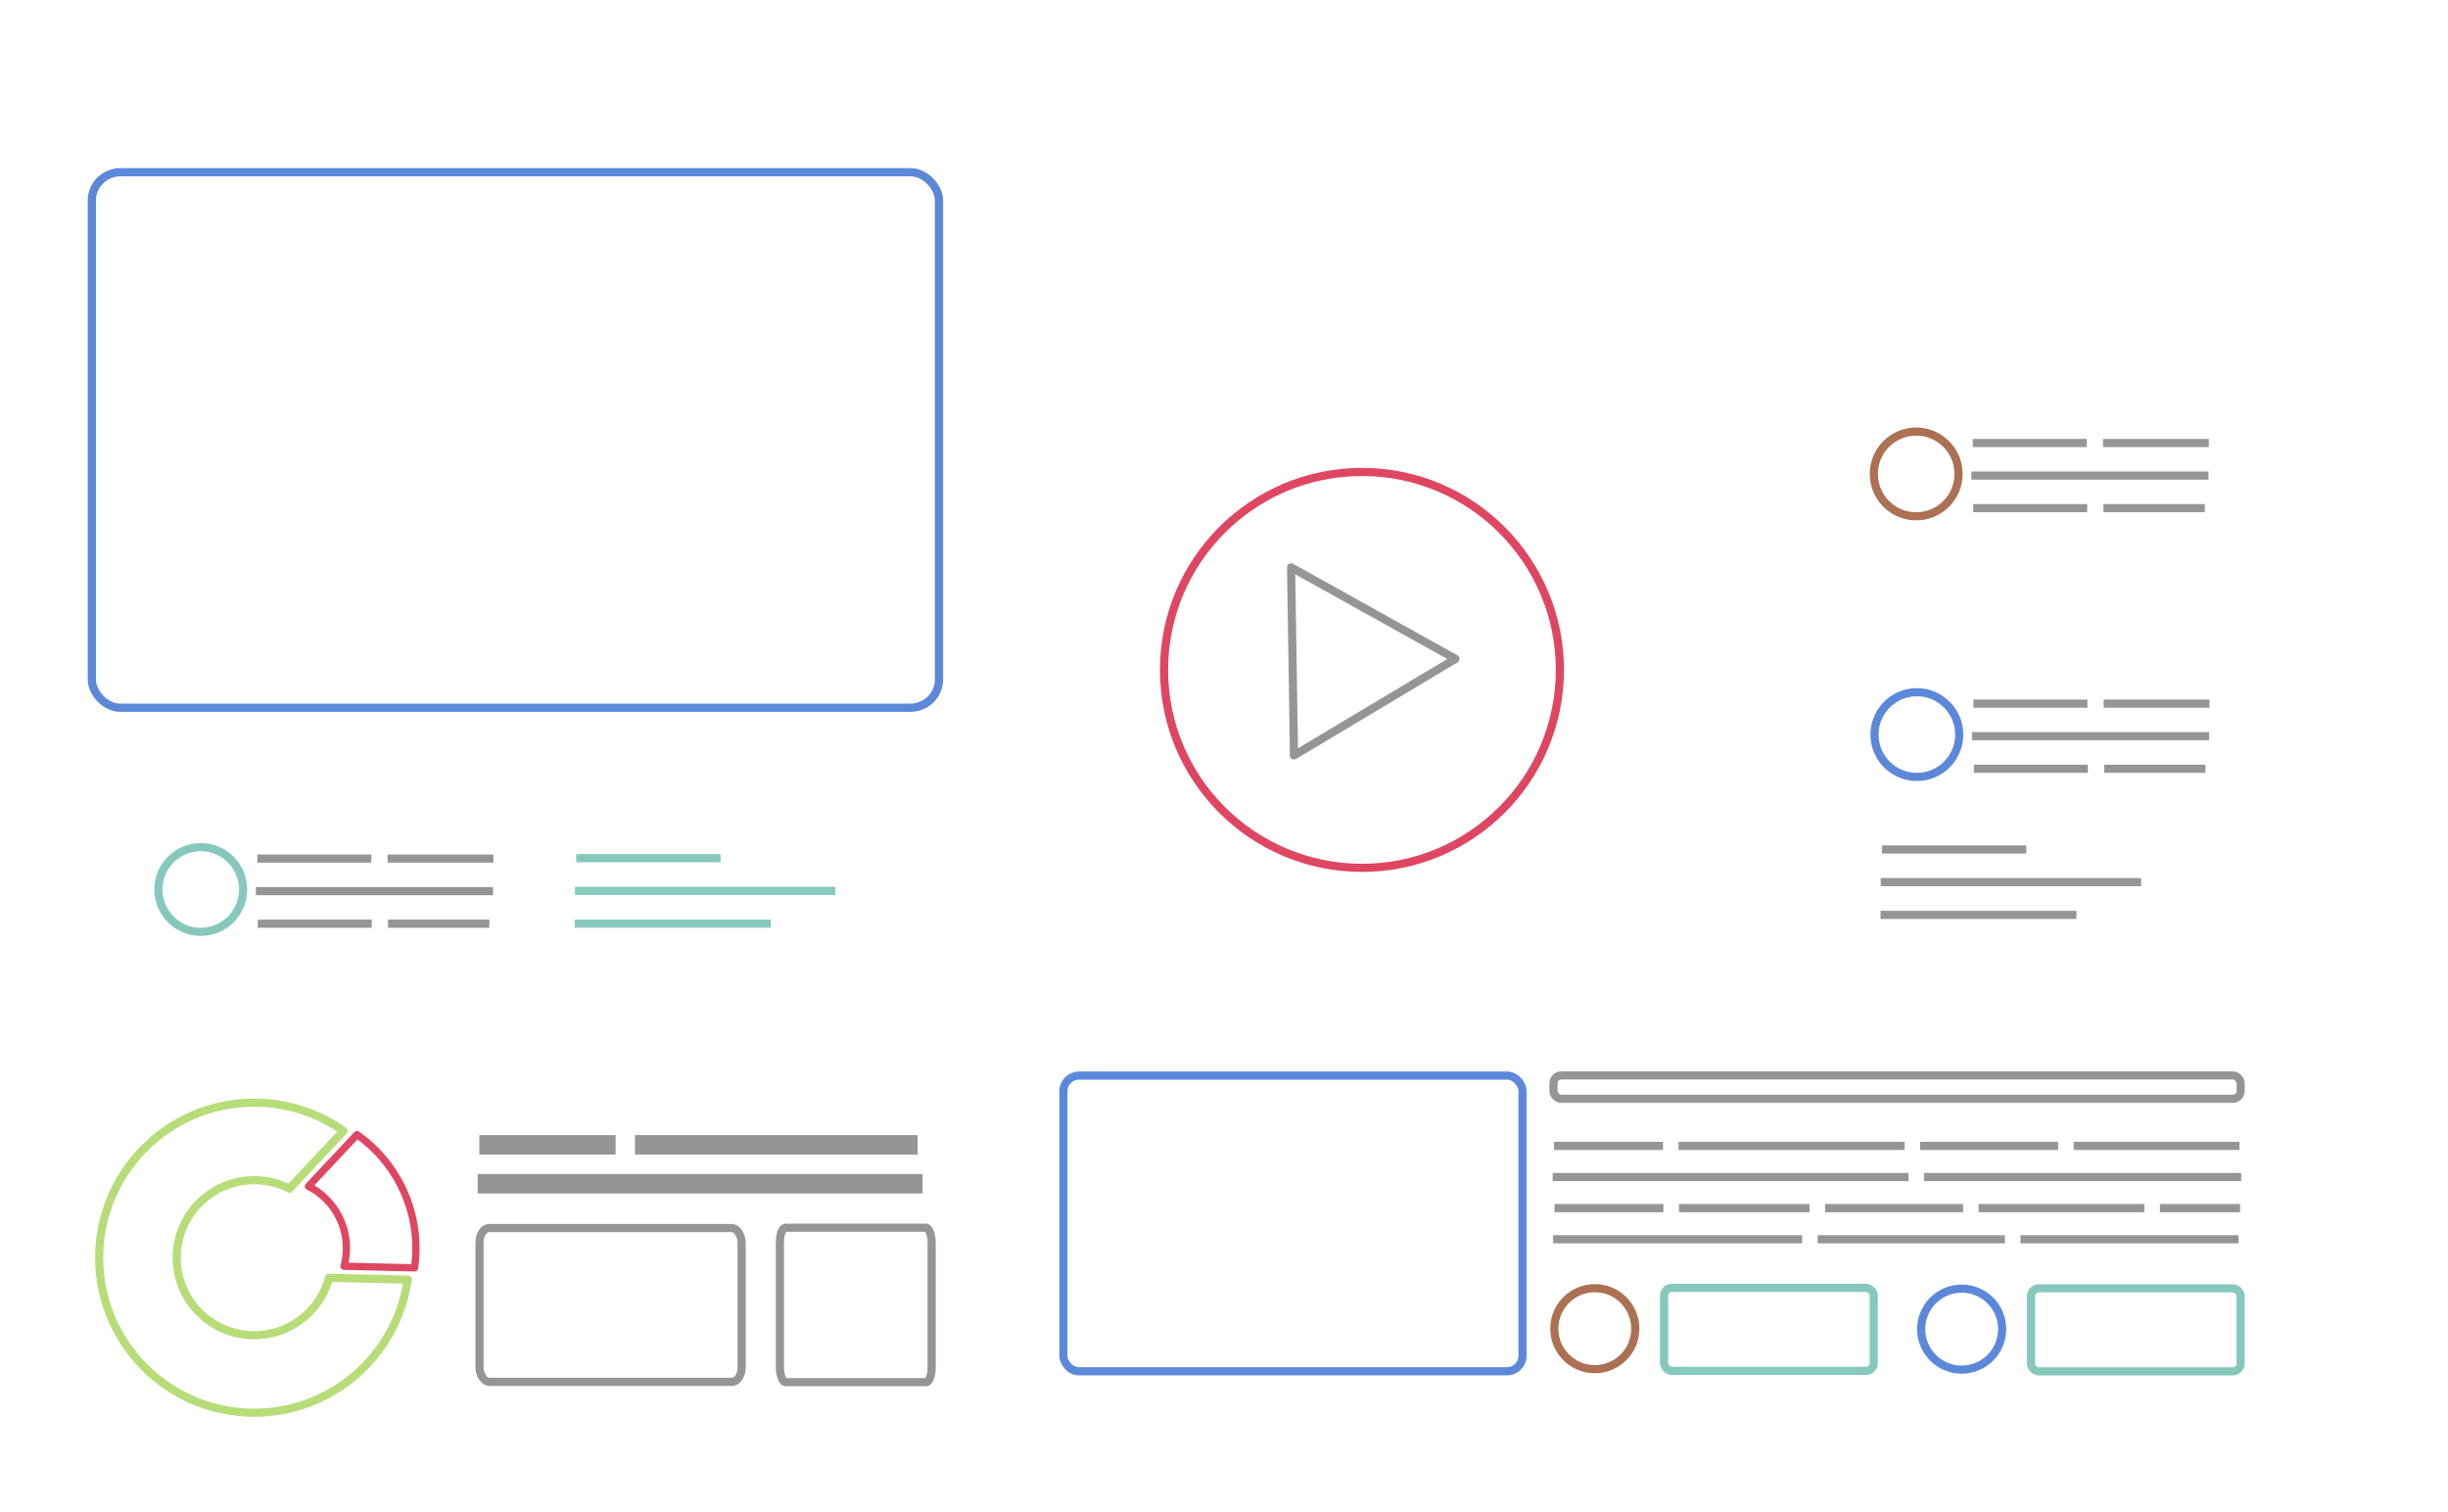 <?xml version="1.0" encoding="UTF-8" standalone="no"?>
<svg
   xmlns:dc="http://purl.org/dc/elements/1.1/"
   xmlns:cc="http://creativecommons.org/ns#"
   xmlns:rdf="http://www.w3.org/1999/02/22-rdf-syntax-ns#"
   xmlns:svg="http://www.w3.org/2000/svg"
   xmlns="http://www.w3.org/2000/svg"
   width="1202.969"
   height="742.758"
   viewBox="0 0 318.286 196.521"
   version="1.1"
   id="svg1365">
  <defs
     id="defs1359" />
  <g
     id="layer6"
     style="display:inline"
     transform="translate(0.54,0.529)">
    <rect
       style="display:inline;fill:none;fill-opacity:1;stroke:#5c88da;stroke-width:1.068;stroke-linecap:round;stroke-linejoin:round;stroke-miterlimit:4;stroke-dasharray:none;stroke-opacity:1;paint-order:stroke fill markers"
       id="rect2240-9-4-0"
       width="110.145"
       height="69.626"
       x="11.4"
       y="21.861"
       rx="3.734"
       ry="3.665" />
    <circle
       style="display:inline;fill:none;fill-opacity:1;stroke:#df4661;stroke-width:1.058;stroke-linecap:round;stroke-linejoin:round;stroke-miterlimit:4;stroke-dasharray:none;stroke-opacity:1;paint-order:stroke fill markers"
       id="path2485-9-1"
       cx="176.541"
       cy="86.563"
       r="25.734" />
    <path
       style="display:inline;fill:none;fill-opacity:1;stroke:#939597;stroke-width:0.508;stroke-linecap:round;stroke-linejoin:round;stroke-miterlimit:4;stroke-dasharray:none;stroke-opacity:1;paint-order:stroke fill markers"
       id="path3340-4-5"
       transform="matrix(2.083,0.056,-0.056,2.083,-18.468,-35.88)"
       d="m 100.943,55.38 -9.908,6.294 -0.497,-11.727 z" />
    <rect
       style="display:inline;fill:none;fill-opacity:1;stroke:#5c88da;stroke-width:1.058;stroke-linecap:round;stroke-linejoin:round;stroke-miterlimit:4;stroke-dasharray:none;stroke-opacity:1;paint-order:stroke fill markers"
       id="rect2240-9-8"
       width="59.693"
       height="38.443"
       x="137.724"
       y="139.308"
       rx="2.023"
       ry="2.023" />
    <path
       style="display:inline;fill:none;stroke:#939597;stroke-width:1.058;stroke-linecap:butt;stroke-linejoin:miter;stroke-miterlimit:4;stroke-dasharray:none;stroke-opacity:1"
       d="m 201.515,148.448 h 14.166"
       id="path2355-5" />
    <path
       style="display:inline;fill:none;stroke:#939597;stroke-width:1.058;stroke-linecap:butt;stroke-linejoin:miter;stroke-miterlimit:4;stroke-dasharray:none;stroke-opacity:1"
       d="m 217.704,148.448 h 29.389"
       id="path2357-0" />
    <path
       style="display:inline;fill:none;stroke:#939597;stroke-width:1.058;stroke-linecap:butt;stroke-linejoin:miter;stroke-miterlimit:4;stroke-dasharray:none;stroke-opacity:1"
       d="m 249.117,148.448 h 17.942"
       id="path2359-36" />
    <path
       style="display:inline;fill:none;stroke:#939597;stroke-width:1.058;stroke-linecap:butt;stroke-linejoin:miter;stroke-miterlimit:4;stroke-dasharray:none;stroke-opacity:1"
       d="M 201.339,152.495 H 247.599"
       id="path2361-1" />
    <path
       style="display:inline;fill:none;stroke:#939597;stroke-width:1.058;stroke-linecap:butt;stroke-linejoin:miter;stroke-miterlimit:4;stroke-dasharray:none;stroke-opacity:1"
       d="m 269.082,148.448 h 21.548"
       id="path2359-3-0" />
    <path
       style="display:inline;fill:none;stroke:#939597;stroke-width:1.058;stroke-linecap:butt;stroke-linejoin:miter;stroke-miterlimit:4;stroke-dasharray:none;stroke-opacity:1"
       d="m 249.623,152.495 h 41.235"
       id="path2361-6-6" />
    <rect
       style="display:inline;fill:none;fill-opacity:1;stroke:#939597;stroke-width:1.058;stroke-linecap:round;stroke-linejoin:round;stroke-miterlimit:4;stroke-dasharray:none;stroke-opacity:1;paint-order:stroke fill markers"
       id="rect2403-3"
       width="89.341"
       height="3.035"
       x="201.444"
       y="139.288"
       rx="1.012"
       ry="1.012" />
    <path
       style="display:inline;fill:none;stroke:#939597;stroke-width:1.058;stroke-linecap:butt;stroke-linejoin:miter;stroke-miterlimit:4;stroke-dasharray:none;stroke-opacity:1"
       d="m 201.572,156.541 h 14.166"
       id="path2355-0-2" />
    <path
       style="display:inline;fill:none;stroke:#939597;stroke-width:1.058;stroke-linecap:butt;stroke-linejoin:miter;stroke-miterlimit:4;stroke-dasharray:none;stroke-opacity:1"
       d="M 217.762,156.541 H 234.733"
       id="path2357-6-0" />
    <path
       style="display:inline;fill:none;stroke:#939597;stroke-width:1.058;stroke-linecap:butt;stroke-linejoin:miter;stroke-miterlimit:4;stroke-dasharray:none;stroke-opacity:1"
       d="m 236.756,156.541 h 17.942"
       id="path2359-2-6" />
    <path
       style="display:inline;fill:none;stroke:#939597;stroke-width:1.058;stroke-linecap:butt;stroke-linejoin:miter;stroke-miterlimit:4;stroke-dasharray:none;stroke-opacity:1"
       d="m 201.396,160.588 h 32.371"
       id="path2361-61-1" />
    <path
       style="display:inline;fill:none;stroke:#939597;stroke-width:1.058;stroke-linecap:butt;stroke-linejoin:miter;stroke-miterlimit:4;stroke-dasharray:none;stroke-opacity:1"
       d="m 256.721,156.541 h 21.548"
       id="path2359-3-8-5" />
    <path
       style="display:inline;fill:none;stroke:#939597;stroke-width:1.058;stroke-linecap:butt;stroke-linejoin:miter;stroke-miterlimit:4;stroke-dasharray:none;stroke-opacity:1"
       d="m 235.79,160.588 h 24.347"
       id="path2361-6-7-5" />
    <path
       style="display:inline;fill:none;stroke:#939597;stroke-width:1.058;stroke-linecap:butt;stroke-linejoin:miter;stroke-miterlimit:4;stroke-dasharray:none;stroke-opacity:1"
       d="m 280.293,156.541 h 10.426"
       id="path2359-3-8-9-4" />
    <path
       style="display:inline;fill:none;stroke:#939597;stroke-width:1.058;stroke-linecap:butt;stroke-linejoin:miter;stroke-miterlimit:4;stroke-dasharray:none;stroke-opacity:1"
       d="M 262.161,160.588 H 290.522"
       id="path2361-6-7-2-7" />
    <circle
       style="display:inline;fill:none;fill-opacity:1;stroke:#ac7052;stroke-width:1.058;stroke-linecap:round;stroke-linejoin:round;stroke-miterlimit:4;stroke-dasharray:none;stroke-opacity:1;paint-order:stroke fill markers"
       id="path2485-5"
       cx="206.815"
       cy="172.21"
       r="5.265" />
    <rect
       style="display:inline;fill:none;fill-opacity:1;stroke:#86c8bc;stroke-width:1.058;stroke-linecap:round;stroke-linejoin:round;stroke-miterlimit:4;stroke-dasharray:none;stroke-opacity:1;paint-order:stroke fill markers"
       id="rect2487-6"
       width="27.26"
       height="10.793"
       x="215.825"
       y="166.906"
       rx="1.012"
       ry="1.012" />
    <circle
       style="display:inline;fill:none;fill-opacity:1;stroke:#5c88da;stroke-width:1.058;stroke-linecap:round;stroke-linejoin:round;stroke-miterlimit:4;stroke-dasharray:none;stroke-opacity:1;paint-order:stroke fill markers"
       id="path2485-0-93"
       cx="254.515"
       cy="172.269"
       r="5.265" />
    <rect
       style="display:inline;fill:none;fill-opacity:1;stroke:#86c8bc;stroke-width:1.058;stroke-linecap:round;stroke-linejoin:round;stroke-miterlimit:4;stroke-dasharray:none;stroke-opacity:1;paint-order:stroke fill markers"
       id="rect2487-2-7"
       width="27.26"
       height="10.793"
       x="263.525"
       y="166.965"
       rx="1.012"
       ry="1.012" />
    <path
       id="path3373-0-7-9-5"
       style="display:inline;fill:none;fill-opacity:1;stroke:#b7dd79;stroke-width:1.058;stroke-linecap:round;stroke-linejoin:round;stroke-miterlimit:4;stroke-dasharray:none;stroke-opacity:1;paint-order:stroke fill markers"
       d="m 32.511,142.826 a 20.156,20.156 0 0 0 -20.155,20.155 20.156,20.156 0 0 0 20.155,20.156 20.156,20.156 0 0 0 19.952,-17.302 L 42.244,165.597 a 10.078,10.078 0 0 1 -9.732,7.462 10.078,10.078 0 0 1 -10.078,-10.078 10.078,10.078 0 0 1 10.073,-10.078 10.078,10.078 0 0 1 0.005,0 10.078,10.078 0 0 1 4.572,1.097 l 7.032,-7.499 a 20.156,20.156 0 0 0 -11.604,-3.676 z" />
    <path
       id="path3373-1-1-7-9"
       style="display:inline;fill:none;fill-opacity:1;stroke:#df4661;stroke-width:0.948;stroke-linecap:round;stroke-linejoin:round;stroke-miterlimit:4;stroke-dasharray:none;stroke-opacity:1;paint-order:stroke fill markers"
       d="m 45.875,146.978 -6.302,6.721 c 3.027,1.541 4.934,4.651 4.934,8.048 -6.3e-5,0.792 -0.104,1.58 -0.31,2.344 l 9.159,0.214 c 0.121,-0.847 0.182,-1.702 0.182,-2.558 -1.52e-4,-5.877 -2.859,-11.386 -7.664,-14.769 z" />
    <rect
       style="display:inline;fill:none;fill-opacity:1;stroke:#939597;stroke-width:1.058;stroke-linecap:round;stroke-linejoin:round;stroke-miterlimit:4;stroke-dasharray:none;stroke-opacity:1;paint-order:stroke fill markers"
       id="rect2487-2-6-3"
       width="34.082"
       height="19.998"
       x="61.803"
       y="159.126"
       rx="1.265"
       ry="1.875" />
    <rect
       style="display:inline;fill:none;fill-opacity:1;stroke:#939597;stroke-width:1.058;stroke-linecap:round;stroke-linejoin:round;stroke-miterlimit:4;stroke-dasharray:none;stroke-opacity:1;paint-order:stroke fill markers"
       id="rect2487-2-9-8"
       width="19.73"
       height="20.08"
       x="100.86"
       y="159.083"
       rx="0.732"
       ry="1.882" />
    <path
       style="display:inline;fill:none;stroke:#939597;stroke-width:2.53;stroke-linecap:butt;stroke-linejoin:miter;stroke-miterlimit:4;stroke-dasharray:none;stroke-opacity:1"
       d="M 61.785,148.308 H 79.496"
       id="path2355-7-5" />
    <path
       style="display:inline;fill:none;stroke:#939597;stroke-width:2.53;stroke-linecap:butt;stroke-linejoin:miter;stroke-miterlimit:4;stroke-dasharray:none;stroke-opacity:1"
       d="M 82.026,148.308 H 118.771"
       id="path2357-67-3" />
    <path
       style="display:inline;fill:none;stroke:#939597;stroke-width:2.53;stroke-linecap:butt;stroke-linejoin:miter;stroke-miterlimit:4;stroke-dasharray:none;stroke-opacity:1"
       d="M 61.564,153.367 H 119.403"
       id="path2361-3-8" />
    <circle
       style="display:inline;fill:none;fill-opacity:1;stroke:#86c8bc;stroke-width:1.058;stroke-linecap:round;stroke-linejoin:round;stroke-miterlimit:4;stroke-dasharray:none;stroke-opacity:1;paint-order:stroke fill markers"
       id="path2485-90-6"
       cx="25.563"
       cy="115.114"
       r="5.508" />
    <path
       style="display:inline;fill:none;stroke:#939597;stroke-width:1.058;stroke-linecap:butt;stroke-linejoin:miter;stroke-miterlimit:4;stroke-dasharray:none;stroke-opacity:1"
       d="M 32.916,111.093 H 47.735"
       id="path2355-8-4" />
    <path
       style="display:inline;fill:none;stroke:#939597;stroke-width:1.058;stroke-linecap:butt;stroke-linejoin:miter;stroke-miterlimit:4;stroke-dasharray:none;stroke-opacity:1"
       d="M 49.851,111.093 H 63.609"
       id="path2357-8-3" />
    <path
       style="display:inline;fill:none;stroke:#939597;stroke-width:1.058;stroke-linecap:butt;stroke-linejoin:miter;stroke-miterlimit:4;stroke-dasharray:none;stroke-opacity:1"
       d="M 32.731,115.326 H 63.564"
       id="path2361-5-3" />
    <path
       style="display:inline;fill:none;stroke:#939597;stroke-width:1.058;stroke-linecap:butt;stroke-linejoin:miter;stroke-miterlimit:4;stroke-dasharray:none;stroke-opacity:1"
       d="M 32.976,119.56 H 47.795"
       id="path2355-0-0-3" />
    <path
       style="display:inline;fill:none;stroke:#939597;stroke-width:1.058;stroke-linecap:butt;stroke-linejoin:miter;stroke-miterlimit:4;stroke-dasharray:none;stroke-opacity:1"
       d="M 49.911,119.56 H 63.086"
       id="path2357-6-9-8" />
    <path
       style="display:inline;fill:none;stroke:#86c8bc;stroke-width:1.058;stroke-linecap:butt;stroke-linejoin:miter;stroke-miterlimit:4;stroke-dasharray:none;stroke-opacity:1"
       d="M 74.381,111.043 H 93.15"
       id="path2359-2-63-6" />
    <path
       style="display:inline;fill:none;stroke:#86c8bc;stroke-width:1.058;stroke-linecap:butt;stroke-linejoin:miter;stroke-miterlimit:4;stroke-dasharray:none;stroke-opacity:1"
       d="M 74.218,115.291 H 108.081"
       id="path2361-61-8-0" />
    <path
       style="display:inline;fill:none;stroke:#86c8bc;stroke-width:1.058;stroke-linecap:butt;stroke-linejoin:miter;stroke-miterlimit:4;stroke-dasharray:none;stroke-opacity:1"
       d="m 74.198,119.55 h 25.47"
       id="path2361-6-7-56-4" />
    <circle
       style="display:inline;fill:none;fill-opacity:1;stroke:#ac7052;stroke-width:1.058;stroke-linecap:round;stroke-linejoin:round;stroke-miterlimit:4;stroke-dasharray:none;stroke-opacity:1;paint-order:stroke fill markers"
       id="path2485-90-6-3"
       cx="248.601"
       cy="61.086"
       r="5.508" />
    <path
       style="display:inline;fill:none;stroke:#939597;stroke-width:1.058;stroke-linecap:butt;stroke-linejoin:miter;stroke-miterlimit:4;stroke-dasharray:none;stroke-opacity:1"
       d="m 255.953,57.065 h 14.819"
       id="path2355-8-4-5" />
    <path
       style="display:inline;fill:none;stroke:#939597;stroke-width:1.058;stroke-linecap:butt;stroke-linejoin:miter;stroke-miterlimit:4;stroke-dasharray:none;stroke-opacity:1"
       d="m 272.889,57.065 h 13.758"
       id="path2357-8-3-6" />
    <path
       style="display:inline;fill:none;stroke:#939597;stroke-width:1.058;stroke-linecap:butt;stroke-linejoin:miter;stroke-miterlimit:4;stroke-dasharray:none;stroke-opacity:1"
       d="M 255.769,61.298 H 286.602"
       id="path2361-5-3-2" />
    <path
       style="display:inline;fill:none;stroke:#939597;stroke-width:1.058;stroke-linecap:butt;stroke-linejoin:miter;stroke-miterlimit:4;stroke-dasharray:none;stroke-opacity:1"
       d="m 256.013,65.532 h 14.819"
       id="path2355-0-0-3-9" />
    <path
       style="display:inline;fill:none;stroke:#939597;stroke-width:1.058;stroke-linecap:butt;stroke-linejoin:miter;stroke-miterlimit:4;stroke-dasharray:none;stroke-opacity:1"
       d="m 272.949,65.532 h 13.175"
       id="path2357-6-9-8-1" />
    <circle
       style="display:inline;fill:none;fill-opacity:1;stroke:#5c88da;stroke-width:1.058;stroke-linecap:round;stroke-linejoin:round;stroke-miterlimit:4;stroke-dasharray:none;stroke-opacity:1;paint-order:stroke fill markers"
       id="path2485-90-6-36"
       cx="248.69"
       cy="94.972"
       r="5.508" />
    <path
       style="display:inline;fill:none;stroke:#939597;stroke-width:1.058;stroke-linecap:butt;stroke-linejoin:miter;stroke-miterlimit:4;stroke-dasharray:none;stroke-opacity:1"
       d="m 256.042,90.951 h 14.819"
       id="path2355-8-4-0" />
    <path
       style="display:inline;fill:none;stroke:#939597;stroke-width:1.058;stroke-linecap:butt;stroke-linejoin:miter;stroke-miterlimit:4;stroke-dasharray:none;stroke-opacity:1"
       d="m 272.978,90.951 h 13.758"
       id="path2357-8-3-62" />
    <path
       style="display:inline;fill:none;stroke:#939597;stroke-width:1.058;stroke-linecap:butt;stroke-linejoin:miter;stroke-miterlimit:4;stroke-dasharray:none;stroke-opacity:1"
       d="m 255.858,95.184 h 30.833"
       id="path2361-5-3-6" />
    <path
       style="display:inline;fill:none;stroke:#939597;stroke-width:1.058;stroke-linecap:butt;stroke-linejoin:miter;stroke-miterlimit:4;stroke-dasharray:none;stroke-opacity:1"
       d="m 256.102,99.418 h 14.819"
       id="path2355-0-0-3-1" />
    <path
       style="display:inline;fill:none;stroke:#939597;stroke-width:1.058;stroke-linecap:butt;stroke-linejoin:miter;stroke-miterlimit:4;stroke-dasharray:none;stroke-opacity:1"
       d="m 273.038,99.418 h 13.175"
       id="path2357-6-9-8-8" />
    <path
       style="display:inline;fill:none;stroke:#939597;stroke-width:1.058;stroke-linecap:butt;stroke-linejoin:miter;stroke-miterlimit:4;stroke-dasharray:none;stroke-opacity:1"
       d="m 244.149,109.908 h 18.769"
       id="path2359-2-63-6-7" />
    <path
       style="display:inline;fill:none;stroke:#939597;stroke-width:1.058;stroke-linecap:butt;stroke-linejoin:miter;stroke-miterlimit:4;stroke-dasharray:none;stroke-opacity:1"
       d="m 243.986,114.156 h 33.864"
       id="path2361-61-8-0-9" />
    <path
       style="display:inline;fill:none;stroke:#939597;stroke-width:1.058;stroke-linecap:butt;stroke-linejoin:miter;stroke-miterlimit:4;stroke-dasharray:none;stroke-opacity:1"
       d="m 243.967,118.415 h 25.47"
       id="path2361-6-7-56-4-2" />
  </g>
</svg>
